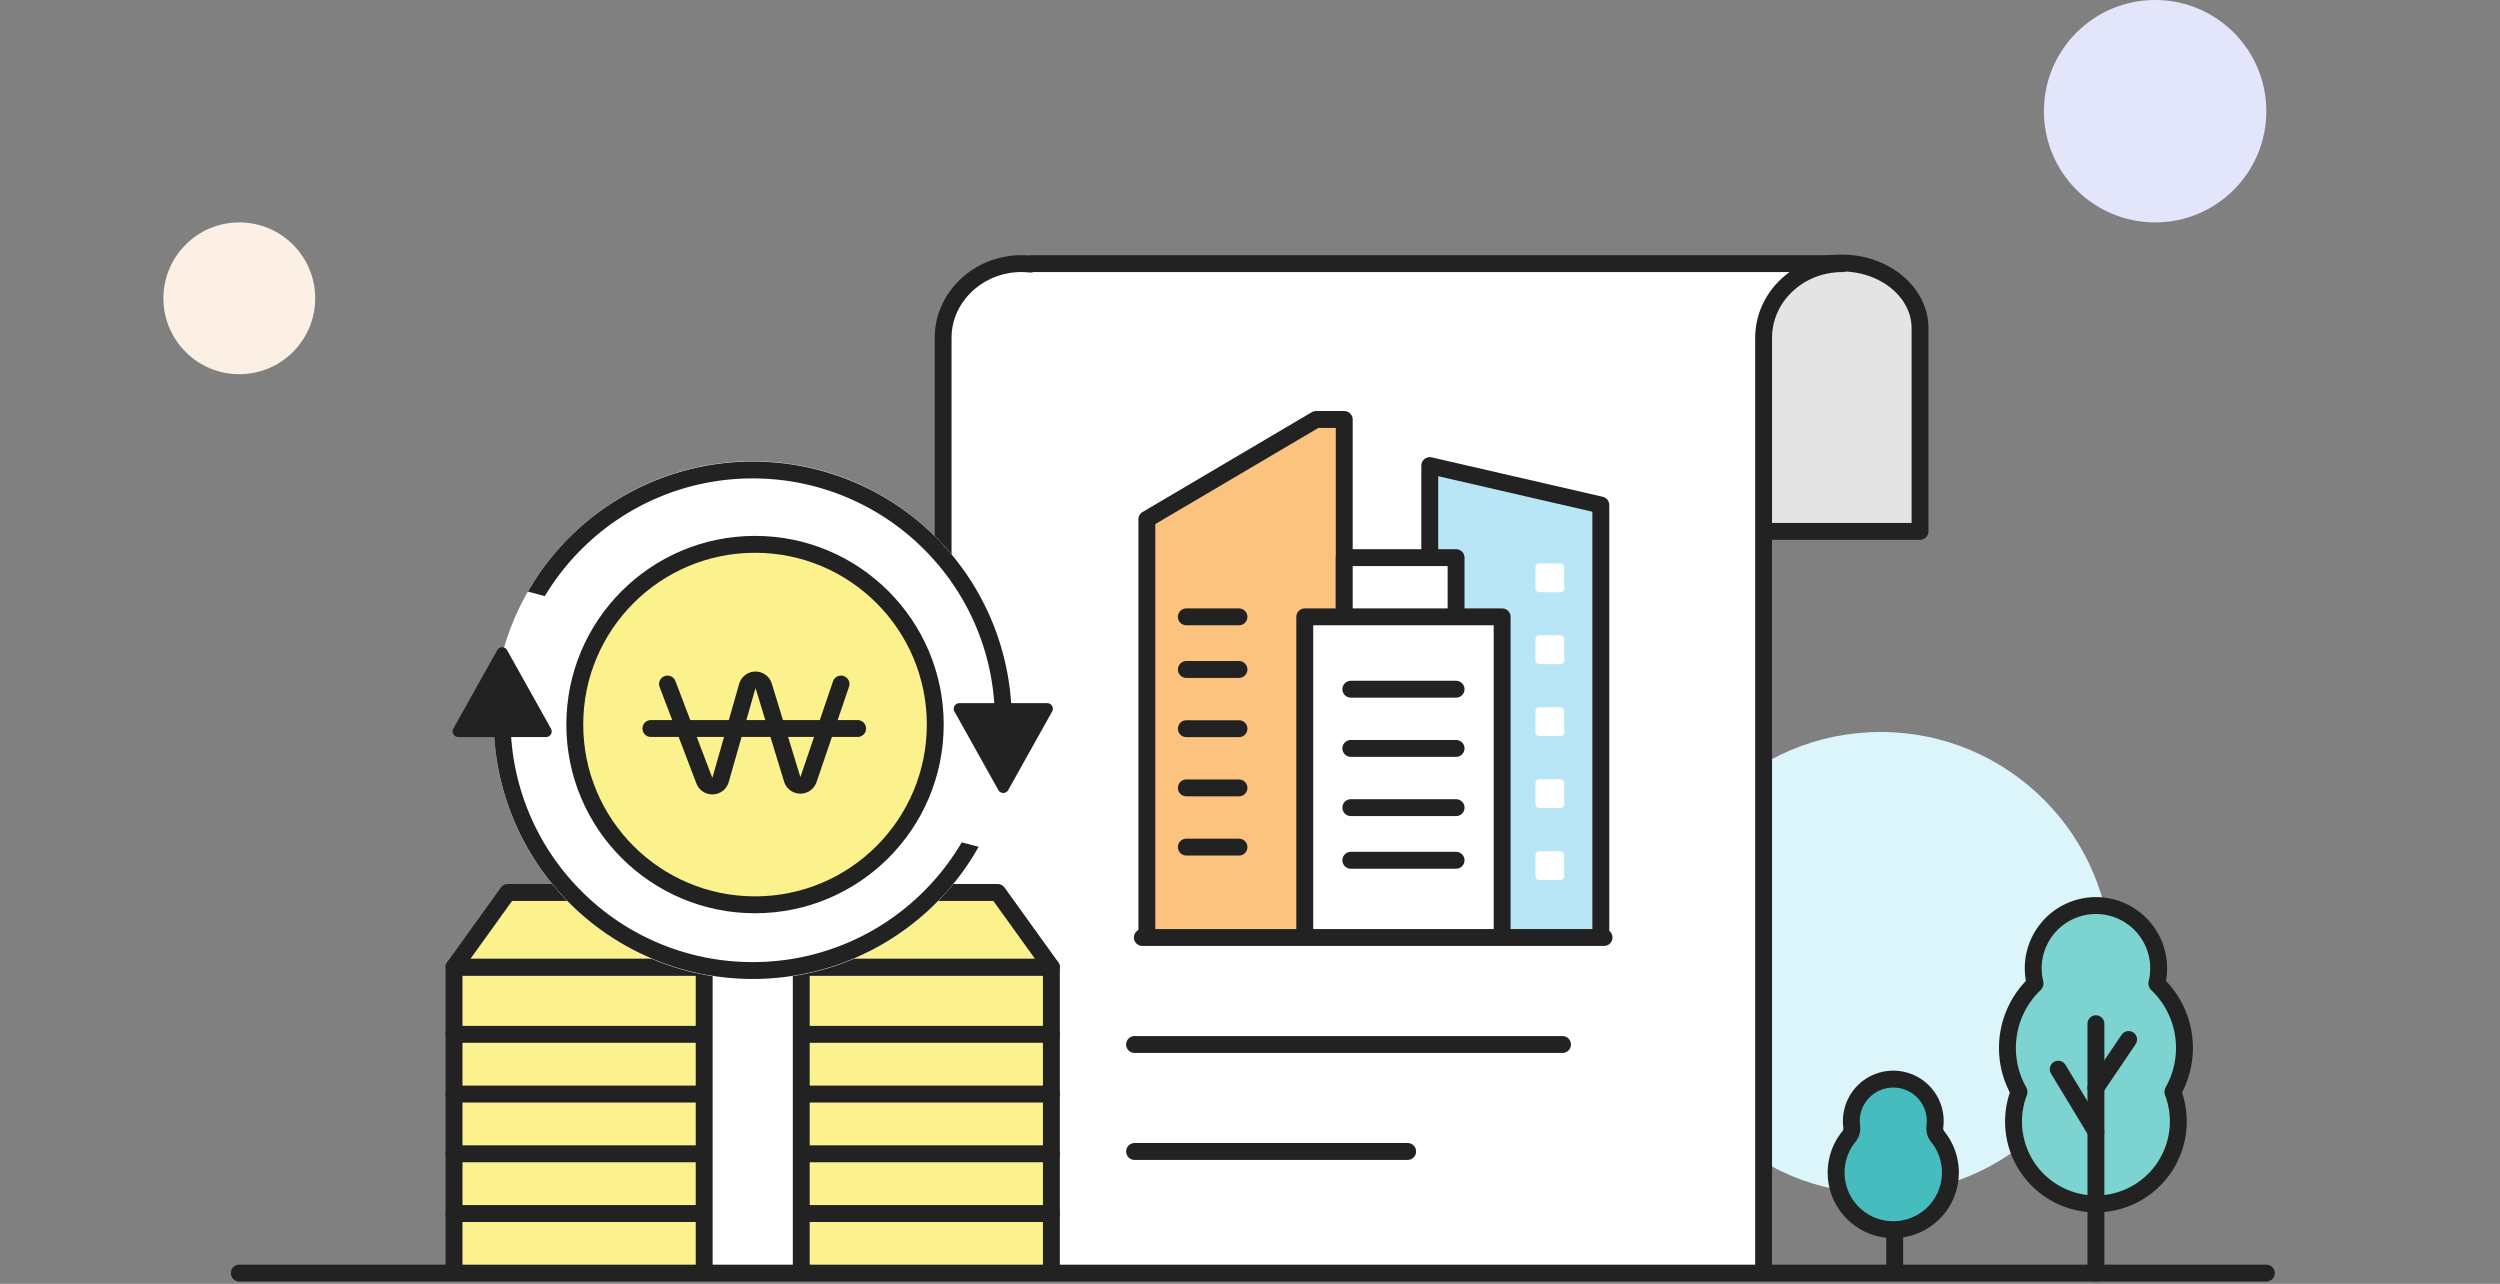 <svg xmlns="http://www.w3.org/2000/svg" width="444" height="228" viewBox="0 0 444 228">
  <rect x="0" y="0" width="444" height="228" fill="#808080" stroke="none"/>
  <defs>
    <style>
      .cls-1 {
        fill: rgba(255,191,191,0.5);
        opacity: 0;
      }

      .cls-2 {
        fill: #dcf5fb;
      }

      .cls-3 {
        fill: #e3e6fb;
      }

      .cls-4 {
        fill: #fbf0e3;
      }

      .cls-5 {
        fill: #e4e4e4;
      }

      .cls-12, .cls-14, .cls-15, .cls-5, .cls-6, .cls-7 {
        stroke: #222;
      }

      .cls-15, .cls-5, .cls-6, .cls-7 {
        stroke-linecap: round;
        stroke-linejoin: round;
      }

      .cls-5, .cls-6 {
        stroke-width: 2.994px;
      }

      .cls-6, .cls-9 {
        fill: #fff;
      }

      .cls-7 {
        fill: none;
      }

      .cls-12, .cls-14, .cls-15, .cls-7 {
        stroke-width: 3px;
      }

      .cls-8 {
        fill: #b8e6f7;
      }

      .cls-10 {
        fill: #fcc37f;
      }

      .cls-11, .cls-12 {
        fill: #fcf28d;
      }

      .cls-13 {
        fill: #222;
      }

      .cls-14 {
        fill: #47bcbf;
        stroke-miterlimit: 10;
      }

      .cls-15 {
        fill: #7dd3cf;
      }
    </style>
  </defs>
  <g id="SWKDIFDT2800_2" transform="translate(-465 -1590)">
    <g id="deco">
      <rect id="BG" class="cls-1" width="444" height="228" transform="translate(465 1590)"/>
      <circle id="Ellipse_2" data-name="Ellipse 2" class="cls-2" cx="41" cy="41" r="41" transform="translate(758 1720)"/>
      <circle id="Ellipse_2-2" data-name="Ellipse 2" class="cls-3" cx="19.75" cy="19.75" r="19.75" transform="translate(828 1590)"/>
      <circle id="Ellipse_2-3" data-name="Ellipse 2" class="cls-4" cx="13.479" cy="13.479" r="13.479" transform="translate(494.021 1629.5)"/>
    </g>
    <g id="img" transform="translate(-1049.944 -531.776)">
      <g id="문서" transform="translate(1491.444 2082.535)">
        <g id="그룹_841" data-name="그룹 841" transform="translate(-0.702)">
          <path id="패스_1446" data-name="패스 1446" class="cls-5" d="M365.2,97.543v36.065H337.26V97.543c0-6.4,6.256-11.592,13.971-11.592S365.2,91.141,365.2,97.543Z"/>
          <path id="패스_1447" data-name="패스 1447" class="cls-6" d="M191.2,264.734V99.241c0-7.912,7.376-14.018,15.523-13.088v-.088H350.888c-7.715,0-13.97,5.9-13.97,13.182V264.811" transform="translate(0.5)"/>
        </g>
        <line id="선_335" data-name="선 335" class="cls-7" x2="76" transform="translate(225 224.741)"/>
        <line id="선_336" data-name="선 336" class="cls-7" x2="48.5" transform="translate(225 243.742)"/>
        <g id="건물_3종" data-name="건물 3종" transform="translate(6653.68 4526.24)">
          <path id="패스_3543" data-name="패스 3543" class="cls-8" d="M185.82,113.447V30.5l30.379,7v75.947" transform="translate(-6562.074 -4434.811)"/>
          <path id="패스_3544" data-name="패스 3544" class="cls-7" d="M185.82,113.447V30.5l30.379,7v75.947" transform="translate(-6562.074 -4434.811)"/>
          <path id="패스_3545" data-name="패스 3545" class="cls-9" d="M206.313,73.362h-3.748a.681.681,0,0,1-.682-.681V68.931a.681.681,0,0,1,.682-.681h3.748a.681.681,0,0,1,.681.681v3.749a.681.681,0,0,1-.681.681" transform="translate(-6559.369 -4429.632)"/>
          <path id="패스_3546" data-name="패스 3546" class="cls-9" d="M206.313,51.487h-3.748a.681.681,0,0,1-.682-.681V47.056a.681.681,0,0,1,.682-.681h3.748a.681.681,0,0,1,.681.681v3.749a.681.681,0,0,1-.681.681" transform="translate(-6559.369 -4433.316)"/>
          <path id="패스_3547" data-name="패스 3547" class="cls-9" d="M206.313,62.425h-3.748a.681.681,0,0,1-.682-.681V57.994a.681.681,0,0,1,.682-.681h3.748a.681.681,0,0,1,.681.681v3.749a.681.681,0,0,1-.681.681" transform="translate(-6559.369 -4431.474)"/>
          <path id="패스_3548" data-name="패스 3548" class="cls-9" d="M206.313,84.3h-3.748a.681.681,0,0,1-.682-.681V79.869a.681.681,0,0,1,.682-.681h3.748a.681.681,0,0,1,.681.681v3.749a.681.681,0,0,1-.681.681" transform="translate(-6559.369 -4427.79)"/>
          <path id="패스_3549" data-name="패스 3549" class="cls-9" d="M206.313,95.237h-3.748a.681.681,0,0,1-.682-.681V90.806a.681.681,0,0,1,.682-.681h3.748a.681.681,0,0,1,.681.681v3.749a.681.681,0,0,1-.681.681" transform="translate(-6559.369 -4425.948)"/>
          <path id="패스_3550" data-name="패스 3550" class="cls-10" d="M142.82,115.636V42.221L172.865,24.5h5.008v91.136" transform="translate(-6569.316 -4437)"/>
          <path id="패스_3551" data-name="패스 3551" class="cls-7" d="M142.82,115.636V42.221L172.865,24.5h5.008v91.136" transform="translate(-6569.316 -4437)"/>
          <line id="선_334" data-name="선 334" class="cls-7" x2="9.347" transform="translate(-6419.485 -4368.101)"/>
          <line id="선_335-2" data-name="선 335" class="cls-7" x2="9.347" transform="translate(-6419.485 -4377.447)"/>
          <line id="선_336-2" data-name="선 336" class="cls-7" x2="9.347" transform="translate(-6419.485 -4357.584)"/>
          <line id="선_337" data-name="선 337" class="cls-7" x2="9.347" transform="translate(-6419.485 -4347.069)"/>
          <line id="선_338" data-name="선 338" class="cls-7" x2="9.347" transform="translate(-6419.485 -4336.553)"/>
          <path id="패스_3552" data-name="패스 3552" class="cls-9" d="M172.82,54.847V45.5h19.863v9.347" transform="translate(-6564.263 -4433.463)"/>
          <path id="패스_3553" data-name="패스 3553" class="cls-7" d="M172.82,54.847V45.5h19.863v9.347" transform="translate(-6564.263 -4433.463)"/>
          <path id="패스_3554" data-name="패스 3554" class="cls-9" d="M166.82,110.584V54.5h35.052v56.084" transform="translate(-6565.274 -4431.947)"/>
          <path id="패스_3555" data-name="패스 3555" class="cls-7" d="M166.82,110.584V54.5h35.052v56.084" transform="translate(-6565.274 -4431.947)"/>
          <line id="선_339" data-name="선 339" class="cls-9" x2="18.695" transform="translate(-6390.275 -4343.563)"/>
          <line id="선_340" data-name="선 340" class="cls-7" x2="18.695" transform="translate(-6390.275 -4343.563)"/>
          <line id="선_341" data-name="선 341" class="cls-9" x2="18.695" transform="translate(-6390.275 -4354.08)"/>
          <line id="선_342" data-name="선 342" class="cls-7" x2="18.695" transform="translate(-6390.275 -4354.08)"/>
          <line id="선_343" data-name="선 343" class="cls-9" x2="18.695" transform="translate(-6390.275 -4334.216)"/>
          <line id="선_344" data-name="선 344" class="cls-7" x2="18.695" transform="translate(-6390.275 -4334.216)"/>
          <line id="선_345" data-name="선 345" class="cls-9" x2="18.695" transform="translate(-6390.275 -4364.595)"/>
          <line id="선_346" data-name="선 346" class="cls-7" x2="18.695" transform="translate(-6390.275 -4364.595)"/>
          <line id="선_347" data-name="선 347" class="cls-11" x2="105.157" transform="translate(-6438.18 -4320.195)"/>
          <line id="선_348" data-name="선 348" class="cls-7" x2="82" transform="translate(-6427.303 -4320.498)"/>
        </g>
      </g>
      <g id="money" transform="translate(1366.083 2155.992)">
        <path id="패스_3320" data-name="패스 3320" class="cls-11" d="M229.5,187.329V134.286H335.586v53.043" transform="translate(0 3.261)"/>
        <path id="패스_3321" data-name="패스 3321" class="cls-7" d="M229.5,187.329V134.286H335.586v53.043" transform="translate(0 3.261)"/>
        <line id="선_219" data-name="선 219" class="cls-7" x2="106.086" transform="translate(229.5 181.308)"/>
        <line id="선_220" data-name="선 220" class="cls-7" x2="106.086" transform="translate(229.5 170.699)"/>
        <line id="선_221" data-name="선 221" class="cls-7" x2="106.086" transform="translate(229.5 160.09)"/>
        <line id="선_222" data-name="선 222" class="cls-7" x2="106.086" transform="translate(229.5 149.482)"/>
        <path id="패스_3322" data-name="패스 3322" class="cls-11" d="M335.586,137.547H229.5l9.538-13.261h87.009Z" transform="translate(0 0)"/>
        <path id="패스_3323" data-name="패스 3323" class="cls-7" d="M335.586,137.547H229.5l9.538-13.261h87.009Z" transform="translate(0 0)"/>
        <path id="패스_3324" data-name="패스 3324" class="cls-9" d="M262.764,136.738l1.612-12.452h14.7l1.609,12.452" transform="translate(10.847)"/>
        <path id="패스_3325" data-name="패스 3325" class="cls-7" d="M262.764,136.738l1.612-12.452h14.7l1.609,12.452" transform="translate(10.847)"/>
        <path id="패스_3326" data-name="패스 3326" class="cls-9" d="M263,187.329V134.286h17.239v53.043" transform="translate(10.924 3.261)"/>
        <path id="패스_3327" data-name="패스 3327" class="cls-7" d="M263,187.329V134.286h17.239v53.043" transform="translate(10.924 3.261)"/>
      </g>
      <g id="동전_회전" data-name="동전 회전" transform="translate(1306.364 2072.122)">
        <circle id="타원_1191" data-name="타원 1191" class="cls-9" cx="46" cy="46" r="46" transform="translate(296.262 131.573)"/>
        <circle id="타원_83" data-name="타원 83" class="cls-12" cx="32.01" cy="32.01" r="32.01" transform="translate(310.662 146.328)"/>
        <g id="그룹_972" data-name="그룹 972" transform="translate(324.177 170.427)">
          <path id="패스_1660" data-name="패스 1660" class="cls-7" d="M331.491,176.827l6.53,17.12a1.53,1.53,0,0,0,2.9-.125l4.729-16.6a1.53,1.53,0,0,1,2.935-.027l5.042,16.517a1.53,1.53,0,0,0,2.911.047l5.767-16.933" transform="translate(-328.538 -176.114)"/>
          <line id="선_394" data-name="선 394" class="cls-7" x2="36.719" transform="translate(0 8.61)"/>
        </g>
        <g id="그룹_630719" data-name="그룹 630719">
          <path id="교차_1" data-name="교차 1" class="cls-13" d="M5530.868-6620.485a45.987,45.987,0,0,1-45.606-45.971l3.007.786a42.649,42.649,0,0,0,3.371,15.941,42.85,42.85,0,0,0,9.217,13.66,42.859,42.859,0,0,0,13.668,9.211,42.745,42.745,0,0,0,16.737,3.376,42.745,42.745,0,0,0,16.738-3.376,42.856,42.856,0,0,0,13.669-9.211,42.985,42.985,0,0,0,6.714-8.675l3.005.785a45.993,45.993,0,0,1-39.733,23.475Z" transform="translate(-5189 6844)"/>
          <path id="다각형_2" data-name="다각형 2" class="cls-13" d="M8.627,1.562a1,1,0,0,1,1.746,0l7.8,13.95A1,1,0,0,1,17.3,17H1.7a1,1,0,0,1-.873-1.488Z" transform="translate(288.262 163.552)"/>
        </g>
        <g id="그룹_630720" data-name="그룹 630720" transform="translate(296.262 131.573)">
          <path id="교차_1-2" data-name="교차 1" class="cls-13" d="M0,0,3.008.8a42.551,42.551,0,0,0,3.37,15.907A42.777,42.777,0,0,0,15.6,30.35a42.846,42.846,0,0,0,13.668,9.2A42.8,42.8,0,0,0,46,42.921a42.8,42.8,0,0,0,16.736-3.372,42.85,42.85,0,0,0,13.669-9.2,42.946,42.946,0,0,0,6.513-8.325l3,.8A45.994,45.994,0,0,1,46,45.915,45.957,45.957,0,0,1,0,0Z" transform="translate(92.001 45.971) rotate(180)"/>
          <path id="다각형_2-2" data-name="다각형 2" class="cls-13" d="M8.627,1.562a1,1,0,0,1,1.746,0l7.8,13.95A1,1,0,0,1,17.3,17H1.7a1,1,0,0,1-.873-1.488Z" transform="translate(100.001 59.963) rotate(180)"/>
        </g>
      </g>
      <line id="선_224" data-name="선 224" class="cls-7" x2="360" transform="translate(1557.444 2347.876)"/>
      <g id="나무" transform="translate(1841.042 2313.429)">
        <path id="패스_3405" data-name="패스 3405" class="cls-14" d="M57.91,148.99a10.293,10.293,0,0,1-1.177-.067A10.141,10.141,0,0,1,50,132.528a2.4,2.4,0,0,0,.558-1.822,7.3,7.3,0,0,1-.069-1,7.448,7.448,0,0,1,14.709-1.662,7.523,7.523,0,0,1,.122,2.633,2.412,2.412,0,0,0,.536,1.836A10.142,10.142,0,0,1,57.91,148.99Z" transform="translate(-47.786 -122.257)"/>
        <line id="선_263" data-name="선 263" class="cls-7" y1="5.961" transform="translate(10.4 27.192)"/>
      </g>
      <g id="나무-2" data-name="나무" transform="translate(-7.896 26.825)">
        <path id="패스_5241" data-name="패스 5241" class="cls-15" d="M1895.067,2308.769a14.539,14.539,0,0,1-4.774-.8h0a14.638,14.638,0,0,1-8.9-19.019.207.207,0,0,0-.012-.177,15.713,15.713,0,0,1,2.834-19.067.167.167,0,0,0,.042-.153,11.139,11.139,0,1,1,21.643.01.156.156,0,0,0,.045.143,15.716,15.716,0,0,1,2.834,19.066.217.217,0,0,0-.009.187,14.653,14.653,0,0,1-12.361,19.751Q1895.733,2308.77,1895.067,2308.769Z"/>
        <line id="선_440" data-name="선 440" class="cls-7" y2="44.285" transform="translate(1895.076 2276.766)"/>
        <line id="선_441" data-name="선 441" class="cls-7" x1="5.807" y2="8.576" transform="translate(1895.076 2279.564)"/>
        <line id="선_442" data-name="선 442" class="cls-7" x2="6.694" y2="11.061" transform="translate(1888.381 2284.841)"/>
      </g>
    </g>
  </g>
</svg>

